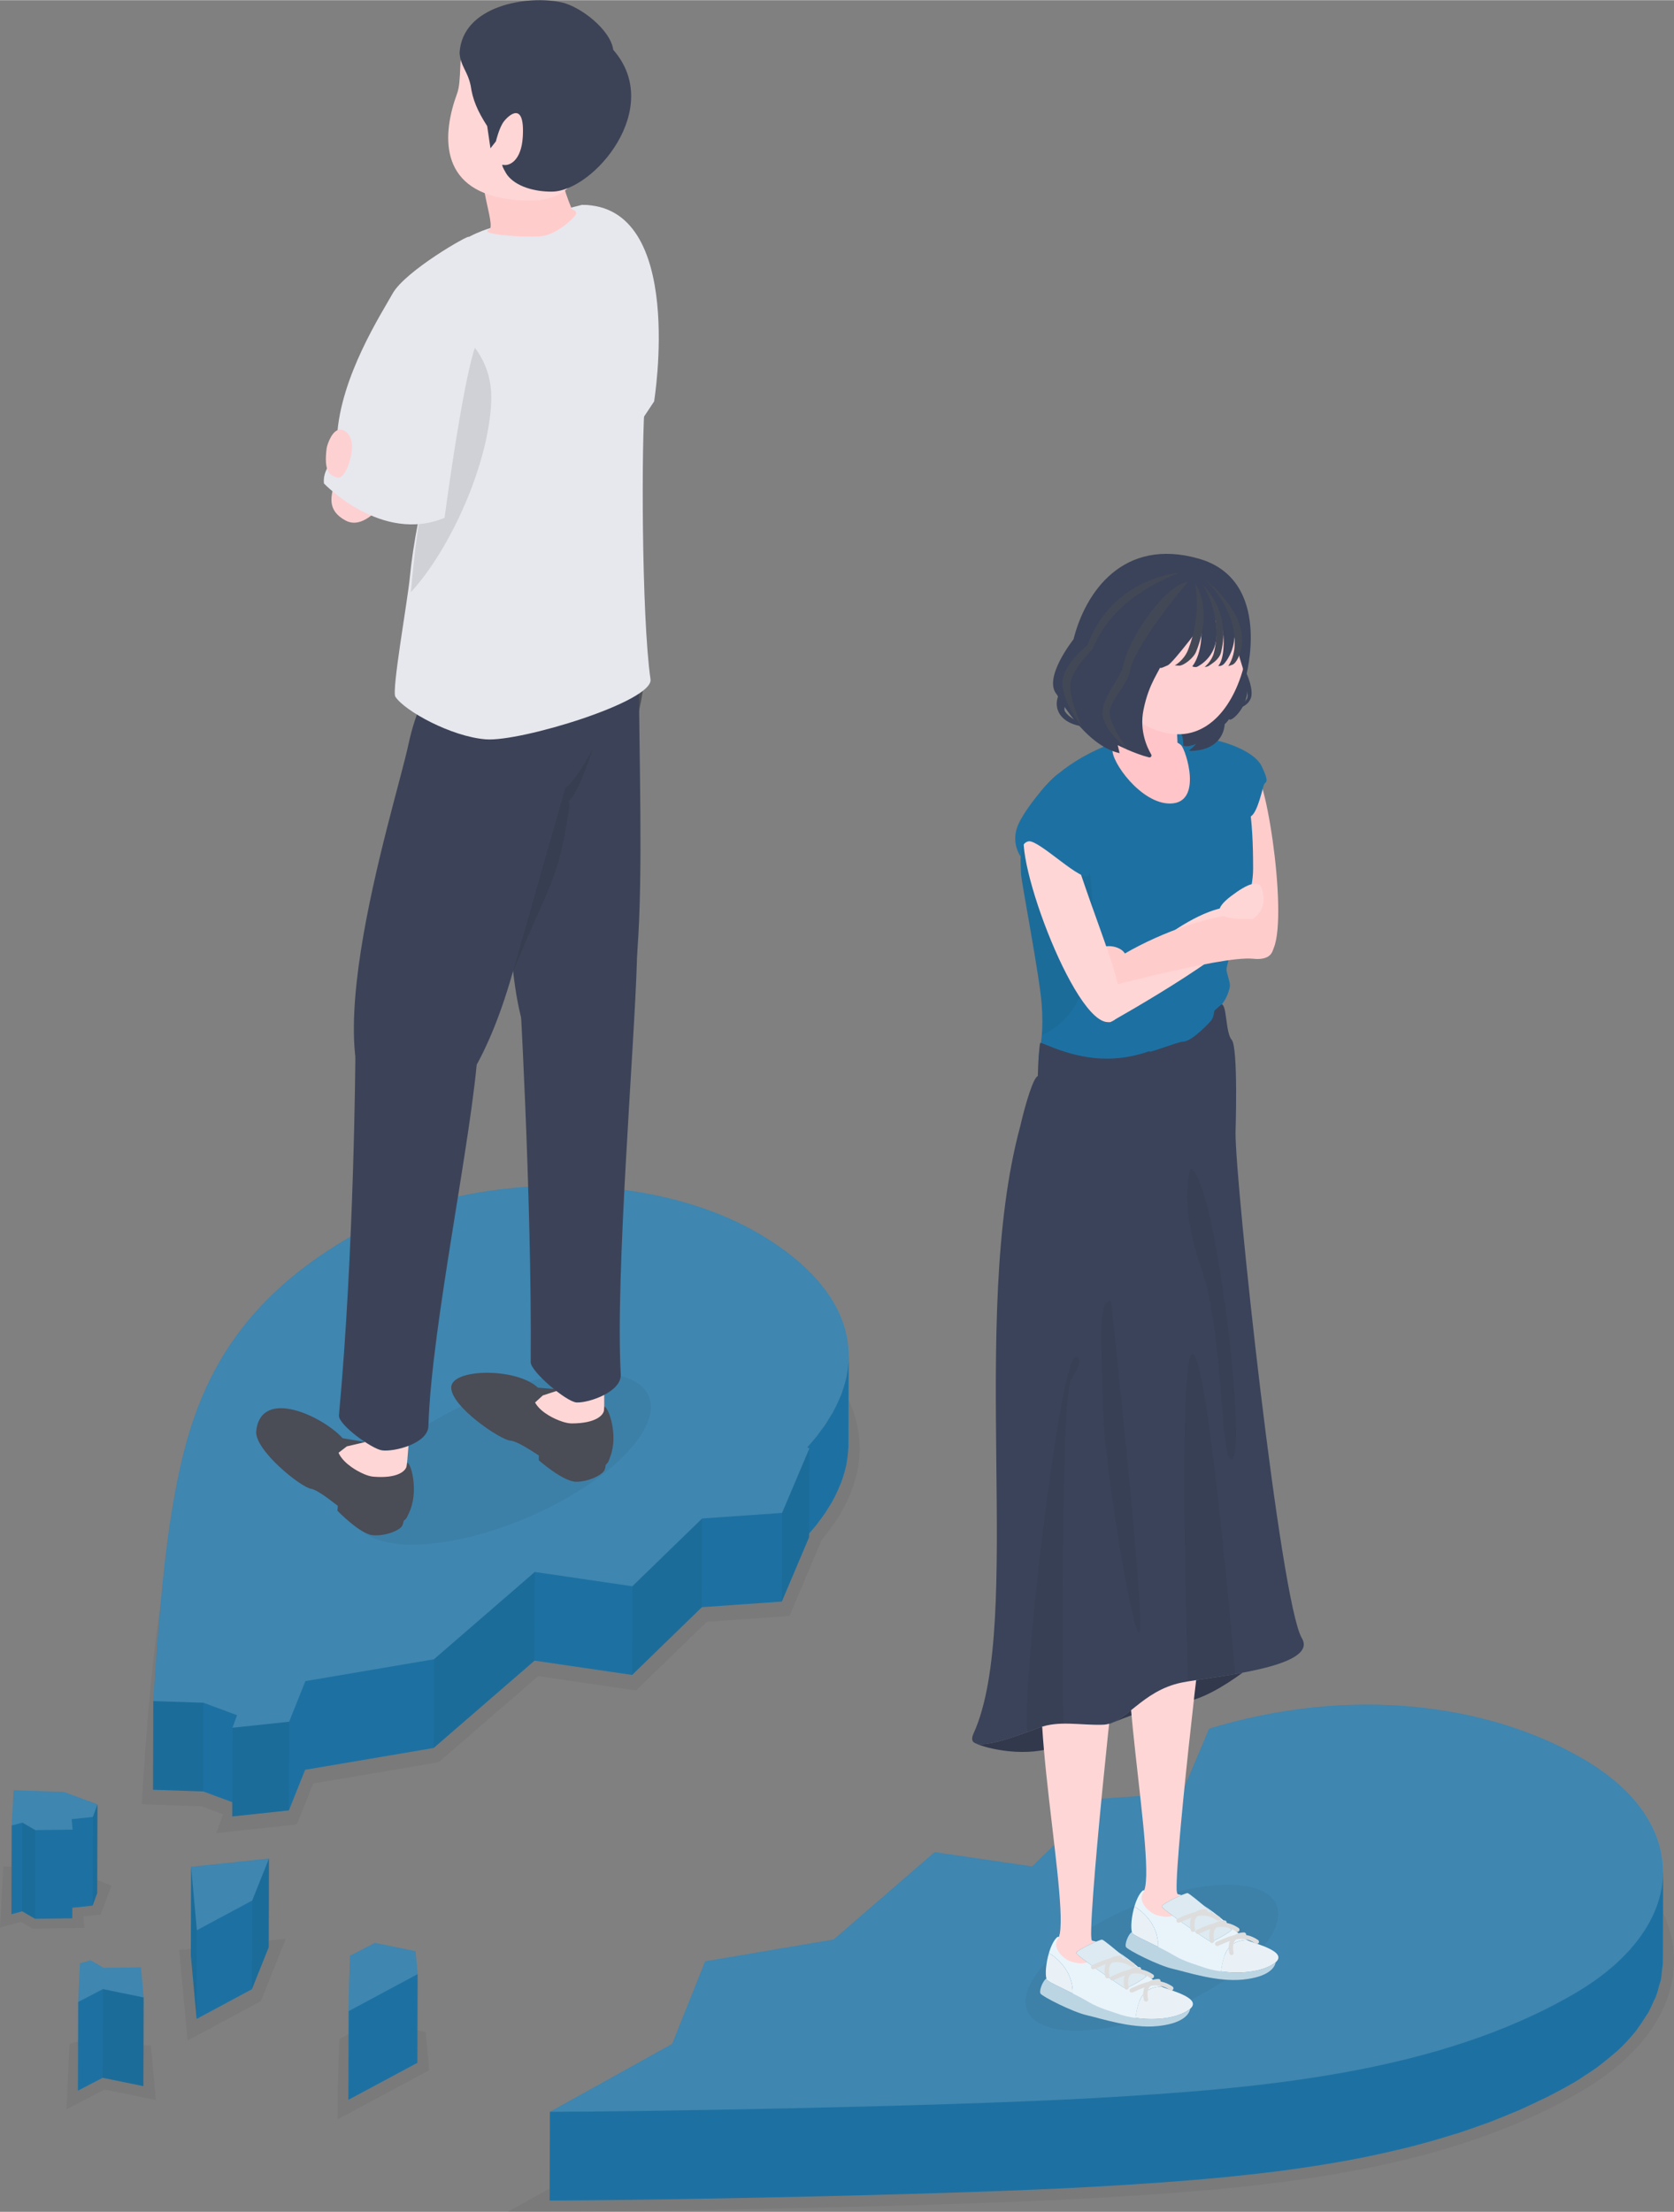 <svg xmlns="http://www.w3.org/2000/svg" id="_レイヤー_2" data-name=" レイヤー 2" version="1.1" viewBox="0 0 769.402 1016.356" width="769px" height="1016px" class="lg:!max-h-[405px] isometric rectangleModalImage"><rect x="0" y="0" width="769.402" height="1016.356" fill="#808080" stroke="none"/><title>男女問題</title><g id="_レイヤー_2-2" data-name=" レイヤー 2-2"><g><g><g opacity=".05"><path d="M233.436,1016.356l71.504-39.717,15.566-38.916,60.459-10.273,47.041-40.718,44.668,6.548,31.631-30.693,35.498-2.49,12.266-28.94,2.236-.684c24.541-7.471,49.443-11.26,74.033-11.26,37.568,0,72.607,8.77,101.338,25.352,25.586,14.775,39.697,34.751,39.727,56.25.029,22.817-15.371,44.341-43.359,60.605-63.486,36.895-145.518,44.277-224.082,48.672-75.518,4.111-214.756,6.265-249.228,6.265h-19.297l-0.0 0Z" fill="#000" stroke-width="0"/></g><g><path d="M764.315,860.991c.461-19.199-11.598-38.295-37.141-53.043-43.441-25.081-106.084-33.53-171.418-13.638l-12.549,29.615-36.737,2.577-32.084,31.138-44.831-6.572-46.372,40.136-59.076,10.034-15.187,37.961-56.189,31.211h.001-.001l-.116,40.758c1.499,0,3.258-.005,5.131-.013.488-.002.984-.005,1.497-.007,1.873-.01,3.861-.023,6.041-.039.402-.003.841-.007,1.252-.01,2.03-.016,4.187-.036,6.449-.059.636-.006,1.261-.013,1.914-.02,2.517-.026,5.145-.055,7.908-.088.825-.01,1.687-.021,2.534-.032,2.327-.029,4.727-.06,7.2-.093.795-.011,1.558-.021,2.366-.032,3.152-.044,6.418-.092,9.773-.143.85-.013,1.714-.027,2.576-.04,2.871-.045,5.8-.092,8.795-.142.858-.014,1.688-.027,2.555-.042,3.389-.057,6.868-.119,10.391-.182,1.298-.024,2.598-.048,3.911-.071,7.66-.142,15.576-.298,23.663-.469,1.052-.022,2.101-.045,3.158-.067,4.033-.087,8.093-.176,12.19-.269.763-.018,1.53-.036,2.295-.054,3.518-.081,7.05-.165,10.593-.252,1.173-.029,2.341-.057,3.516-.086,3.955-.098,7.913-.2,11.873-.305,1.106-.029,2.208-.059,3.314-.088,3.81-.102,7.61-.208,11.399-.316.502-.015,1.006-.027,1.508-.042,4.102-.118,8.177-.24,12.229-.366,1.289-.04,2.566-.081,3.848-.121,3.407-.107,6.79-.217,10.139-.33.581-.02,1.18-.038,1.76-.057.14-.005.273-.01.413-.015,4.6-.156,9.111-.319,13.564-.484.785-.029,1.575-.058,2.356-.088,4.333-.164,8.572-.332,12.722-.505.779-.032,1.553-.065,2.324-.098,4.169-.176,8.24-.356,12.173-.542.586-.027,1.151-.056,1.731-.084,4.099-.197,8.096-.397,11.887-.603,10.173-.57,20.397-1.192,30.623-1.914.604-.043,1.207-.092,1.811-.136,9.702-.696,19.397-1.495,29.058-2.438.42-.041.842-.065,1.262-.106.637-.063,1.265-.156,1.899-.22,8.106-.82,16.183-1.729,24.202-2.795.588-.078,1.169-.172,1.758-.251,8.097-1.099,16.137-2.339,24.094-3.756.319-.057.647-.093.966-.151.096-.017.188-.043.284-.06,8.442-1.525,16.771-3.282,24.998-5.242.724-.173,1.459-.325,2.183-.502,7.964-1.943,15.787-4.15,23.489-6.578.609-.192,1.25-.325,1.858-.521.496-.159.974-.349,1.467-.51,2.622-.857,5.204-1.784,7.791-2.704,1.914-.681,3.843-1.334,5.736-2.051,2.667-1.01,5.284-2.106,7.909-3.19,1.764-.727,3.55-1.417,5.293-2.18,2.876-1.258,5.691-2.622,8.508-3.977,1.421-.684,2.874-1.315,4.28-2.025,4.199-2.119,8.333-4.342,12.388-6.698.598-.347,1.189-.697,1.775-1.049,1.168-.704,2.158-1.467,3.276-2.188,1.859-1.199,3.733-2.392,5.449-3.638,1.317-.956,2.507-1.946,3.74-2.927,1.57-1.249,3.14-2.495,4.57-3.781.352-.315.779-.609,1.121-.927,1.674-1.549,3.242-3.123,4.717-4.718.122-.132.222-.268.343-.4,1.271-1.393,2.494-2.796,3.615-4.219.295-.374.486-.765.769-1.141,1.26-1.667,2.356-3.356,3.408-5.057.432-.699,1.003-1.378,1.401-2.082.137-.24.21-.487.342-.727.778-1.423,1.384-2.862,2.019-4.302.398-.904.927-1.796,1.268-2.706.072-.194.099-.391.169-.585.46-1.272.753-2.553,1.102-3.833.283-1.042.688-2.078.898-3.124.037-.189.029-.379.065-.568.236-1.252.304-2.505.431-3.76.11-1.071.338-2.14.369-3.212.012-.383.017-.767.02-1.15l.115-40.758c-.001.31-.063.62-.083.93l-0.0.001ZM257.843,970.395c.073-.001.151-.001.227-.001-.07.001-.142.001-.21.001h-.017ZM273.007,970.281c.229-.002.46-.004.691-.007-.198.002-.399.004-.598.006-.032.001-.06.001-.093.001ZM282.909,970.172c.109-.001.225-.003.333-.004-.107.001-.22.003-.326.004h-.007ZM306.095,969.852c.596-.009,1.194-.018,1.797-.027-.166.002-.342.005-.508.008-.43.007-.858.013-1.289.02ZM316.161,969.692c-.261.004-.508.008-.768.012,1.32-.022,2.626-.042,3.969-.065-.21.004-.432.007-.642.011-.867.015-1.699.028-2.559.042ZM329.059,969.468c.171-.003.344-.006.513-.009-.153.003-.308.006-.461.008-.017.001-.034.001-.051.001v0ZM356.615,968.928c.832-.018,1.665-.035,2.5-.053-.813.017-1.623.035-2.432.052-.023.001-.045.001-.068.001ZM401.9,967.852c.693-.019,1.387-.037,2.081-.055-.12.003-.238.007-.358.01-.575.015-1.15.031-1.724.046v-0ZM415.775,967.469c.304-.008.61-.017.913-.026-.054.002-.105.004-.159.005-.252.007-.503.014-.754.021v-0ZM473.553,965.483l-.048.002c.806-.034,1.604-.067,2.401-.101-.005,0-.011.001-.017.001-.775.033-1.553.066-2.336.098ZM487.983,964.847c.335-.016.657-.032.99-.048-.303.015-.604.03-.913.045-.024.001-.051.002-.077.004v-0ZM532.302,962.242c-.006.001-.011.001-.016.001.609-.043,1.218-.093,1.827-.137-.002,0-.005.001-.007.001-.602.043-1.202.093-1.804.136ZM563.139,959.67c-.004.001-.007,0-.011.001,1.089-.106,2.175-.226,3.264-.336l-.029.004c-1.075.109-2.148.226-3.224.331ZM590.533,956.547c-.002,0-.004.001-.005.001.594-.079,1.182-.174,1.777-.255l-.022.004c-.586.079-1.165.172-1.75.25l0.0 0ZM617.239,952.394c.138-.025.277-.045.414-.07,0,0-.001.001-.002.001-.137.024-.273.046-.411.069ZM643.816,946.813c.331-.081.668-.148 1-.229l-.002.001c-.33.081-.664.154-.997.229h-0ZM668.302,940.007c-.002.001-.004.001-.005.001.636-.201,1.279-.389,1.915-.593-.638.195-1.276.392-1.91.592v0ZM679.405,936.277c-.012.004-.024.009-.038.013,1.935-.688,3.887-1.349,5.802-2.075-.004.001-.007.002-.01.004-1.899.719-3.835,1.375-5.754,2.058h-0ZM694.376,930.492c1.326-.555,2.676-1.068,3.989-1.643l-.007.004c-1.311.574-2.649,1.101-3.982,1.639h-0ZM706.866,924.875l-.059.027c1.442-.693,2.914-1.334,4.34-2.053l-.002.001c-1.405.709-2.858,1.34-4.279,2.025h-0ZM733.918,909.355c.621-.449,1.171-.919,1.771-1.374-.548.433-1.074.873-1.656,1.297-.035.026-.078.051-.115.077ZM742.347,902.568c-.063.057-.138.11-.201.167.592-.528,1.121-1.071,1.688-1.605-.514.475-.962.966-1.487,1.439ZM748.184,896.923c-.074.081-.171.157-.247.239.909-.975,1.663-1.981,2.498-2.972-.643.783-1.219,1.579-1.923,2.35-.115.126-.212.258-.328.383h-0ZM761.471,875.807c.205-.566.32-1.138.505-1.706-.151.536-.27,1.074-.463,1.606-.012.034-.031.067-.043.099l-0.0 0ZM763.517,868.425c.159-.825.208-1.652.32-2.479-.07.746-.117,1.492-.256,2.236-.015.081-.046.161-.063.242h-0Z" fill="#1D71A2" stroke-width="0"/><g opacity=".15"><path d="M727.174,807.948c51.939,29.987,48.416,77.952-3.642,108.205-62.867,36.534-143.782,43.631-221.856,48.003-74.836,4.074-214.11,6.253-248.946,6.253l56.189-31.211,15.187-37.961,59.077-10.034,46.371-40.136,44.833,6.572,32.083-31.138,36.737-2.577,12.549-29.615c65.334-19.892,127.977-11.443,171.418,13.638h0Z" fill="#fff" stroke-width="0"/></g></g></g><g><g opacity=".05"><polygon points="82.394 896.069 131.359 890.854 119.874 919.56 86.203 937.636 82.394 896.069" fill="#000" stroke-width="0"/></g><g><polygon points="87.823 857.811 87.707 898.569 90.373 927.709 115.796 914.066 123.515 894.758 123.631 853.999 87.823 857.811" fill="#1D71A2" stroke-width="0"/><g opacity=".05"><polygon points="123.63 853.999 123.515 894.758 115.796 914.066 115.912 873.308 123.63 853.999" fill="#000" stroke-width="0"/></g><g opacity=".15"><polygon points="123.63 853.999 115.912 873.308 90.488 886.951 87.823 857.811 123.63 853.999" fill="#fff" stroke-width="0"/></g><g opacity=".05"><polygon points="90.488 886.951 90.373 927.709 87.707 898.569 87.823 857.811 90.488 886.951" fill="#000" stroke-width="0"/></g></g></g><g><g opacity=".05"><path d="M155.235,965.491c-.019-5.171.205-14.287.664-25.688l.117-2.891,15.518-8.081,24.102,4.941,1.602,17.52-41.973,22.52-.029-8.32-0.0 0Z" fill="#000" stroke-width="0"/></g><g><path d="M190.993,896.597l-18.724-3.837-11.372,5.92c-.458,11.302-.681,20.337-.659,25.464l-.115,40.758,31.719-17.019.115-40.758-.963-10.528Z" fill="#1D71A2" stroke-width="0"/><g opacity=".15"><path d="M190.993,896.597l.963,10.528-31.718,17.019c-.023-5.127.2-14.162.659-25.464l11.371-5.92,18.725,3.837-0.0 0Z" fill="#fff" stroke-width="0"/></g></g></g><g><g opacity=".05"><path d="M30.934,960.606c.234-5.459.508-11.484.84-17.827l.185-3.599,10.42-2.871,6.582,3.804,20.361-.259,2.305,25.127-23.594-4.834-17.451,9.087.352-8.628 0-0Z" fill="#000" stroke-width="0"/></g><g><path d="M64.761,904.029l-17.106.221-5.969-3.447-4.918,1.357c-.333,6.326-.612,12.33-.835,17.771l-.116,40.759,11.371-5.92,18.726,3.837.116-40.758-1.268-13.82v0Z" fill="#1D71A2" stroke-width="0"/><g opacity=".05"><polygon points="66.029 917.849 65.913 958.607 47.188 954.769 47.303 914.011 66.029 917.849" fill="#000" stroke-width="0"/></g><g opacity=".15"><path d="M64.761,904.029l1.268,13.819-18.725-3.837-11.371,5.92c.224-5.441.502-11.446.835-17.771l4.918-1.357,5.97,3.447,17.105-.221h0Z" fill="#fff" stroke-width="0"/></g></g></g><g><g opacity=".05"><path d="M102.557,833.68l-10.01-3.706-27.402-.913.312-5.132c1.25-20.376,3.965-58.506,8.125-84.941,7.451-46.382,20.107-94.785,84.541-132.227,27.041-15.713,62.353-24.37,99.424-24.37,35.117,0,68.106,7.881,92.891,22.188,25.654,14.814,40.889,33.184,44.033,53.12,2.627,16.597-3.027,33.359-16.797,49.888l-14.805,34.946-37.988,2.656-32.539,31.582-45-6.597-45.693,39.556-57.685,9.79-7.549,18.852-37.012,3.94,3.154-8.633 0.0 0Z" fill="#000" stroke-width="0"/></g><g><path d="M390.065,623.403c.237-21.865-15.386-41.636-42.131-57.078-50.988-29.438-134.293-28.63-187.297,2.172-62.866,36.534-74.846,83.43-82.114,128.682-3.577,22.685-6.293,55.441-8.071,84.47l-.115,40.758,23.074.77.115-40.758-.115,40.758,13.345,4.943.098-34.214-.116,40.759,26.039-2.772,7.468-18.66,59.076-10.027,46.365-40.139,44.839,6.576,32.076-31.141,36.743-2.574,12.549-29.615.023-8.188-.018,6.506c1.238-1.412,2.463-2.824,3.568-4.23.005-.007.009-.013.013-.02.214-.271.386-.541.593-.812,1.15-1.496,2.257-2.99,3.258-4.477.428-.638.78-1.27,1.182-1.907.668-1.057,1.368-2.115,1.962-3.167.024-.043.037-.084.061-.127,1.504-2.676,2.709-5.33,3.748-7.97.11-.279.292-.565.397-.844.084-.224.111-.443.192-.666.868-2.401,1.567-4.784,2.061-7.148.027-.129.088-.263.113-.392.059-.294.048-.579.1-.872.375-2.064.609-4.11.707-6.14.015-.292.093-.591.102-.882.011-.394.017-.788.018-1.182l.116-40.758c0,.121-.017.243-.022.364l0-0ZM375.594,659.621c-1.406,1.79-2.918,3.585-4.539,5.384v.001-.001c1.924-2.135,3.645-4.261,5.266-6.382-.064.082-.115.164-.178.245-.193.251-.352.501-.549.753v-0ZM379.445,654.334c-.525.781-1.135,1.566-1.709,2.348l-.004.005c1.115-1.542,2.152-3.079,3.109-4.612-.073.118-.142.234-.215.352-.403.637-.753,1.268-1.182,1.907v0ZM382.053,650.103c-.001.001-.002.003-.004.005.485-.831.867-1.654,1.306-2.481-.261.504-.425,1.002-.708,1.507-.181.322-.399.646-.594.969ZM386.985,639.654c-.182.502-.392,1.006-.59,1.51-.068.173-.176.349-.245.522h0c.367-.91.721-1.818,1.034-2.723v.001c-.081.231-.115.458-.199.69h0ZM389.044,632.511c-.095.457-.288.923-.398,1.381v.001c.198-.836.435-1.674.588-2.505-.061.374-.11.747-.19,1.123l-0.0 0ZM389.966,625.104c-.009.186-.054.377-.065.563v.003c.019-.341.078-.686.092-1.026v.002c-.011.153-.019.305-.027.458Z" fill="#1D71A2" stroke-width="0"/><g opacity=".05"><polygon points="322.715 697.743 322.599 738.501 290.522 769.643 290.638 728.884 322.715 697.743" fill="#000" stroke-width="0"/></g><g opacity=".05"><polygon points="245.799 722.309 245.683 763.067 199.319 803.206 199.434 762.448 245.799 722.309" fill="#000" stroke-width="0"/></g><g opacity=".05"><polygon points="93.524 782.42 93.409 823.178 70.335 822.408 70.451 781.65 93.524 782.42" fill="#000" stroke-width="0"/></g><g opacity=".05"><polygon points="132.89 791.134 132.774 831.893 106.736 834.665 106.852 793.907 132.89 791.134" fill="#000" stroke-width="0"/></g><g opacity=".15"><path d="M347.933,566.326c42.969,24.808,57.28,60.789,23.122,98.68l.951.549-12.548,29.615-36.743,2.573-32.077,31.141-44.839-6.576-46.364,40.139-59.076,10.027-7.468,18.66-26.038,2.772,2.112-5.769-15.439-5.717-23.073-.77c1.778-29.029,4.495-61.785,8.071-84.47,7.268-45.252,19.248-92.148,82.115-128.682,53.004-30.802,136.309-31.61,187.297-2.172l0.0 0Z" fill="#fff" stroke-width="0"/></g><g opacity=".05"><polygon points="372.006 665.555 371.891 706.313 359.342 735.928 359.458 695.17 372.006 665.555" fill="#000" stroke-width="0"/></g></g></g><g><g opacity=".05"><polygon points="9.59 883.094 0 885.741 1.602 857.694 30.342 858.656 51.221 866.38 46.309 879.754 38.34 880.604 38.809 885.868 14.941 886.185 9.59 883.094" fill="#000" stroke-width="0"/></g><g><path d="M44.8,829.125l-15.44-5.717-23.074-.77c-.337,5.559-.657,11.033-.925,16.219l-.117,40.758,4.919-1.356,5.969,3.447,17.105-.222.116-40.758-.101,35.918,9.321-.992v-.002l2.112-5.767.115-40.758 0.0 0Z" fill="#1D71A2" stroke-width="0"/><g opacity=".05"><polygon points="44.8 829.125 44.684 869.883 42.573 875.652 42.688 834.894 44.8 829.125" fill="#000" stroke-width="0"/></g><g opacity=".05"><polygon points="16.248 840.947 16.133 881.705 10.163 878.258 10.279 837.5 16.248 840.947" fill="#000" stroke-width="0"/></g><g opacity=".15"><path d="M44.8,829.125l-2.112,5.769-9.77,1.039.435,4.792-17.105.221-5.97-3.447-4.918,1.357c.27-5.187.589-10.66.927-16.219l23.073.77,15.439,5.717v-0Z" fill="#fff" stroke-width="0"/></g></g></g><g><g><path d="M581.376,869.616c-14.341-8.28-49.22-1.567-77.903,14.993s-40.31,36.697-25.969,44.977c14.341,8.28,49.22,1.567,77.903-14.993s40.31-36.697,25.969-44.977Z" fill="#1a1a1a" opacity=".05" stroke-width="0"/><path d="M577.527,355.112c6.739,10.992,16.002,83.024,4.608,83.674s-24.449-29.367-29.778-63.998c-5.466-35.517,18.431-30.668,25.17-19.676v-0Z" fill="#fcc" stroke-width="0"/><path d="M553.122,339.304c5.417-.031,22.943,4.715,26.794,12.78,3.491,7.311,2.016,7.039,1.222,8.015-.702.862-2.979,13.646-6.493,15.114s-21.523-35.91-21.523-35.91Z" fill="#1D71A2" stroke-width="0"/><path d="M469.29,401.591c-.471-8.829-.198-16.002,1.669-22.885,1.485-5.471,4.098-11.226,8.636-16.556,9.919-11.651,29.523-22.846,53.549-26.193,4.071-.567,21.669.785,30.066,8.645,11.319,10.596,12.747,33.292,12.747,54.483s-18.245,41.16-13.295,74.66c5.151,34.869-37.222,46.552-55.232,47.094-18.009.542-11.197-11.311-20.752-11.106-9.555.204-10.62-19.157-8.684-28.293.354-1.672.645-3.579.838-5.778.331-3.777.373-8.424-.053-14.268-.92-12.61-9.279-55.873-9.488-59.803l-0-0Z" fill="#1D71A2" stroke-width="0"/><path d="M500.505,396.804c4.618,35.553,2.323,68.089-21.673,78.857.331-3.777.373-8.424-.053-14.268-.92-12.61-9.279-55.873-9.488-59.803-.471-8.829-.198-16.002,1.669-22.885,10.493,2.859,28.347,8.872,29.545,18.099v0Z" fill="#000" opacity=".05" stroke-width="0"/><path d="M563.684,445.175c-.044,1.544,1.577,5.631,1.615,7.485s-1.679,6.352-3.285,8.183c-.341.388-8.727,9.617-12.894,9.534-1.911-.038-15.402,5.274-15.376,4.539.144-3.963,28.765-27.554,28.963-28.522.299-1.457.976-1.219.976-1.219v0Z" fill="#1D71A2" stroke-width="0"/><path d="M570.013,298.742s3.449,6.636,3.318,18.044c-.102,8.846-8.025,15.512-8.481,13.506-.227,1.803-14.492,14.005-20.67,12.411-.361-.093-.518-.537-.325-.857,0,0-.106-2.633-.563-3.886s-4.952-3.103-4.952-3.103l31.672-36.117 0.0 0Z" fill="#3b435a" stroke-width="0"/><g><g><path d="M477.373,793.958c9.252-3.519,18.923-1.132,29.488-1.436,10.565-.303,17.628-15.541,36.296-19.384,5.375-1.106,16.793-2.431,27.932-4.521-8.507,6.27-19.93,13.031-27.174,13.239-12.751.366-41.326,13.412-57.559,20.258-13.934,5.877-32.929,1.433-37.974-1.053,5.166,2.028,21.887-4.402,28.991-7.104v-0Z" fill="#3b435a" stroke-width="0"/><path d="M447.536,800.575c-.285-.205-.447-.387-.439-.53.001-.008.003-.017.003-.025.114.208.254.396.436.555Z" fill="#3b435a" stroke-width="0"/></g><g opacity=".15"><path d="M477.373,793.958c9.252-3.519,18.923-1.132,29.488-1.436,10.565-.303,17.628-15.541,36.296-19.384,5.375-1.106,16.793-2.431,27.932-4.521-8.507,6.27-19.93,13.031-27.174,13.239-12.751.366-41.326,13.412-57.559,20.258-13.934,5.877-32.929,1.433-37.974-1.053,5.166,2.028,21.887-4.402,28.991-7.104v-0Z" fill="#000" stroke-width="0"/><path d="M447.536,800.575c-.285-.205-.447-.387-.439-.53.001-.008.003-.017.003-.025.114.208.254.396.436.555Z" fill="#000" stroke-width="0"/></g><path d="M521.927,737.389c-12.101,14.686,10.704,122.517,3.452,132.346-2.403,3.258,20.186,4.626,15.757.776-2.83-2.459,12.184-132.746,13.477-135.885s-29.087-1.604-32.686,2.763h-0Z" fill="#ffd6d6" stroke-width="0"/><g><path d="M482.67,759.059c-13.34,12.943,10.704,122.517,3.452,132.346-2.403,3.258,20.186,4.626,15.757.776-2.83-2.459,11.368-136.753,12.661-139.891s-27.809,2.83-31.87,6.769v0Z" fill="#ffd6d6" stroke-width="0"/><g><path d="M482.47,908.984c-2.337-1.393-5.165,5.718-4.226,7.116s14.726,8.431,21.353,9.943,20.393,6.187,32.355,4.988,15.071-5.647,15.144-8.616-42.066.015-64.626-13.431v0Z" fill="#1D71A2" stroke-width="0"/><path d="M482.47,908.984c-2.337-1.393-5.165,5.718-4.226,7.116s14.726,8.431,21.353,9.943,20.393,6.187,32.355,4.988,15.071-5.647,15.144-8.616-42.066.015-64.626-13.431v0Z" fill="#fff" opacity=".7" stroke-width="0"/><path d="M533.82,912.786c.154.089.3.168.436.231,3.374,1.558,19.984,5.455,11.799,10.774-6.265,4.071-16.172,4.58-24.167,3.465,1.244-9.558,3.942-14.006,11.932-14.47Z" fill="#1D71A2" stroke-width="0"/><path d="M493.075,916.007c-6.364-3.202-11.772-5.516-12.072-6.545-.737-2.517-.213-7.606,1.105-12.047,3.096,1.891,11.048,7.812,10.967,18.592v0Z" fill="#1D71A2" stroke-width="0"/><path d="M533.82,912.786c.154.089.3.168.436.231,3.374,1.558,19.984,5.455,11.799,10.774-6.265,4.071-16.172,4.58-24.167,3.465,1.244-9.558,3.942-14.006,11.932-14.47Z" fill="#fff" opacity=".9" stroke-width="0"/><path d="M493.075,916.007c-6.364-3.202-11.772-5.516-12.072-6.545-.737-2.517-.213-7.606,1.105-12.047,3.096,1.891,11.048,7.812,10.967,18.592v0Z" fill="#fff" opacity=".9" stroke-width="0"/><path d="M482.108,897.415c.953-3.209,2.319-6.083,3.937-7.393,0,0,.183-.271,14.564,1.557,13.952,1.774,28.198,18.295,33.211,21.207-7.99.464-10.688,4.912-11.932,14.47-3.018-.421-5.773-1.066-7.944-1.849-2.698-.973-8.778-2.63-13.16-5.229-2.552-1.514-5.203-2.909-7.709-4.169.081-10.78-7.871-16.701-10.967-18.592l-0-0Z" fill="#e9f4fa" stroke-width="0"/><path d="M487.375,887.694c4.604-.298,11.173,1.208,14.044,2.099.015.857.356,1.8.524,1.935,2.413,1.948,6.364,3.601,1.956,7.177-4.146,3.364-5.898,4.057-11.538,2.493-3.183-.883-9.108-6.179-6.175-10.446.567-.825.942-1.93,1.189-3.258l0.0 0Z" fill="#ffd6d6" stroke-width="0"/><path d="M526.83,908.036s-19.06-16.735-20.309-16.766-11.813,4.895-11.844,6.144,21.418,15.812,22.331,16.177,9.757-4.742,9.823-5.555v-0Z" fill="#1D71A2" stroke-width="0"/><path d="M526.83,908.036s-19.06-16.735-20.309-16.766-11.813,4.895-11.844,6.144,21.418,15.812,22.331,16.177,9.757-4.742,9.823-5.555v-0Z" fill="#fff" opacity=".85" stroke-width="0"/><g><path d="M526.729,919.803c.089,0,.18-.012.27-.037.531-.149.842-.7.694-1.231-.021-.079-.889-3.372.627-5.433.808-1.098,2.21-1.689,4.168-1.755.552-.019.984-.481.966-1.033-.019-.552-.477-.977-1.033-.966-2.606.088-4.53.956-5.719,2.578-2.099,2.867-.984,6.973-.935,7.146.124.442.525.731.962.731v-0Z" fill="#ddd" stroke-width="0"/><path d="M520.16,915.617c.135,0,.271-.027.403-.085l.84-.372c5.374-2.384,10.45-4.637,16.393-.676.46.307,1.08.182,1.387-.277.306-.46.182-1.081-.278-1.387-6.858-4.572-12.682-1.987-18.314.511l-.835.369c-.505.223-.735.813-.512,1.318.165.374.531.597.916.597l0-0Z" fill="#ddd" stroke-width="0"/><path d="M517.781,914.264c.089,0,.18-.012.27-.037.531-.149.842-.7.694-1.231-.021-.079-.889-3.372.627-5.433.808-1.098,2.21-1.689,4.168-1.755.552-.019.984-.481.966-1.033-.019-.552-.48-.978-1.033-.966-2.606.088-4.53.956-5.719,2.578-2.099,2.867-.984,6.973-.935,7.146.124.442.525.731.962.731v-0Z" fill="#ddd" stroke-width="0"/><path d="M511.212,910.078c.135,0,.271-.027.403-.085l.84-.372c5.374-2.384,10.45-4.637,16.393-.676.46.307,1.08.182,1.387-.277.306-.46.182-1.081-.278-1.387-6.858-4.571-12.682-1.987-18.314.511l-.835.369c-.505.223-.735.813-.512,1.318.165.374.531.597.916.597l0-0Z" fill="#ddd" stroke-width="0"/><path d="M508.988,909.098c.089,0,.18-.012.27-.037.531-.149.842-.7.694-1.231-.021-.079-.889-3.372.627-5.433.808-1.098,2.21-1.689,4.168-1.755.552-.019.984-.481.966-1.033-.019-.552-.48-.978-1.033-.966-2.606.088-4.53.956-5.719,2.578-2.099,2.867-.984,6.973-.935,7.146.124.442.525.731.962.731v-0Z" fill="#ddd" stroke-width="0"/><path d="M502.42,904.912c.135,0,.271-.027.403-.085l.839-.371c5.374-2.384,10.45-4.637,16.394-.676.46.307,1.08.182,1.387-.277.306-.46.182-1.081-.278-1.387-6.859-4.571-12.683-1.987-18.315.512l-.834.369c-.505.222-.735.813-.512,1.318.165.374.531.597.916.597h0Z" fill="#ddd" stroke-width="0"/></g></g></g><path d="M447.442,796.569c23.336-51.144-2.53-190.209,21.445-278.959h0c2.491-10.791,6.1-22.577,8.109-23.175,0,0,.517-14.557,1.146-15.223.629-.666,13.977,7.332,30.998,7.207,29.87-.22,51.085-24.828,52.352-24.867,2.408-.074,1.769,13.025,4.606,16.185,3.068,3.418,1.775,42.6,1.775,42.6-.206,22.459,20.514,215.611,30.487,232.406,8.084,13.612-41.944,17.665-55.203,20.395-18.669,3.843-25.731,19.081-36.296,19.384-10.565.304-20.236-2.083-29.488,1.436s-34.844,13.38-29.93,2.611l-0.0 0Z" fill="#3b435a" stroke-width="0"/><path d="M556.54,455.173c-.044,1.544,1.645,4.721,1.684,6.575s-.097,5.507-1.703,7.338c-.341.388-8.727,9.617-12.894,9.534-1.911-.038-15.402,5.274-15.376,4.539.144-3.963,25.662-24.127,25.861-25.096.299-1.457,2.428-2.89,2.428-2.89l0.0 0Z" fill="#1D71A2" stroke-width="0"/><path d="M567.704,769.229s-12.238-145.015-19.456-147.076-2.265,150.467-2.265,150.467l21.721-3.391Z" fill="#000" opacity=".05" stroke-width="0"/><path d="M510.626,597.524s16.002,148.65,13.158,152.678-16.6-77.461-16.999-106.06c-.399-28.599-2.515-45.871,3.841-46.618v0Z" fill="#000" opacity=".05" stroke-width="0"/><path d="M488.66,791.979s-1.592-150.835,3.78-158.375,3.639-10.522,1.711-9.928c-7.306,2.251-25.007,153.727-21.881,172.201,3.66-1.551,10.28-4.336,16.39-3.897h-0Z" fill="#000" opacity=".05" stroke-width="0"/><path d="M547.195,536.78c11.232,4.368,25.473,125.168,19.511,133.19s-3.89-57.145-14.579-87.206c-10.689-30.061-4.933-45.984-4.933-45.984Z" fill="#000" opacity=".05" stroke-width="0"/><g><path d="M521.766,887.603c-2.337-1.393-5.165,5.718-4.226,7.116s14.726,8.431,21.353,9.943,20.393,6.187,32.355,4.988,15.071-5.647,15.144-8.616-42.066.015-64.626-13.431v0Z" fill="#1D71A2" stroke-width="0"/><path d="M521.766,887.603c-2.337-1.393-5.165,5.718-4.226,7.116s14.726,8.431,21.353,9.943,20.393,6.187,32.355,4.988,15.071-5.647,15.144-8.616-42.066.015-64.626-13.431v0Z" fill="#fff" opacity=".7" stroke-width="0"/><path d="M573.116,891.404c.154.089.3.168.436.231,3.374,1.558,19.984,5.455,11.799,10.774-6.265,4.071-16.172,4.58-24.167,3.465,1.244-9.558,3.942-14.006,11.932-14.47Z" fill="#1D71A2" stroke-width="0"/><path d="M532.371,894.625c-6.364-3.202-11.772-5.516-12.072-6.545-.737-2.517-.213-7.606,1.105-12.047,3.096,1.891,11.048,7.812,10.967,18.592v0Z" fill="#1D71A2" stroke-width="0"/><path d="M573.116,891.404c.154.089.3.168.436.231,3.374,1.558,19.984,5.455,11.799,10.774-6.265,4.071-16.172,4.58-24.167,3.465,1.244-9.558,3.942-14.006,11.932-14.47Z" fill="#fff" opacity=".9" stroke-width="0"/><path d="M532.371,894.625c-6.364-3.202-11.772-5.516-12.072-6.545-.737-2.517-.213-7.606,1.105-12.047,3.096,1.891,11.048,7.812,10.967,18.592v0Z" fill="#fff" opacity=".9" stroke-width="0"/><path d="M521.404,876.033c.953-3.209,2.319-6.083,3.937-7.393,0,0,.183-.271,14.564,1.557,13.952,1.774,28.198,18.295,33.211,21.207-7.99.464-10.688,4.912-11.932,14.47-3.018-.421-5.773-1.066-7.944-1.849-2.698-.973-8.778-2.63-13.16-5.229-2.552-1.514-5.203-2.909-7.709-4.169.081-10.78-7.871-16.701-10.967-18.592l-0-0Z" fill="#e9f4fa" stroke-width="0"/><path d="M526.671,866.312c4.604-.298,11.173,1.208,14.044,2.099.015.857.356,1.8.524,1.935,2.413,1.948,6.364,3.601,1.956,7.177-4.146,3.364-5.898,4.057-11.538,2.493-3.183-.883-9.108-6.179-6.175-10.446.567-.825.942-1.93,1.189-3.258l0.0 0Z" fill="#ffd6d6" stroke-width="0"/><path d="M566.126,886.654s-19.06-16.735-20.309-16.766-11.813,4.895-11.844,6.144,21.418,15.812,22.331,16.177,9.757-4.742,9.823-5.555v-0Z" fill="#1D71A2" stroke-width="0"/><path d="M566.126,886.654s-19.06-16.735-20.309-16.766-11.813,4.895-11.844,6.144,21.418,15.812,22.331,16.177,9.757-4.742,9.823-5.555v-0Z" fill="#fff" opacity=".85" stroke-width="0"/><g><path d="M566.025,898.421c.089,0,.18-.012.27-.037.531-.149.842-.7.694-1.231-.021-.079-.889-3.372.627-5.433.808-1.098,2.21-1.689,4.168-1.755.552-.019.984-.481.966-1.033-.019-.552-.477-.977-1.033-.966-2.606.088-4.53.956-5.719,2.578-2.099,2.867-.984,6.973-.935,7.146.124.442.525.731.962.731v-0Z" fill="#ddd" stroke-width="0"/><path d="M559.456,894.235c.135,0,.271-.027.403-.085l.84-.372c5.374-2.384,10.45-4.637,16.393-.676.46.307,1.08.182,1.387-.277.306-.46.182-1.081-.278-1.387-6.858-4.572-12.682-1.987-18.314.511l-.835.369c-.505.223-.735.813-.512,1.318.165.374.531.597.916.597l0-0Z" fill="#ddd" stroke-width="0"/><path d="M557.077,892.883c.089,0,.18-.012.27-.037.531-.149.842-.7.694-1.231-.021-.079-.889-3.372.627-5.433.808-1.098,2.21-1.689,4.168-1.755.552-.019.984-.481.966-1.033-.019-.552-.48-.978-1.033-.966-2.606.088-4.53.956-5.719,2.578-2.099,2.867-.984,6.973-.935,7.146.124.442.525.731.962.731v-0Z" fill="#ddd" stroke-width="0"/><path d="M550.509,888.696c.135,0,.271-.027.403-.085l.84-.372c5.374-2.384,10.45-4.637,16.393-.676.46.307,1.08.182,1.387-.277.306-.46.182-1.081-.278-1.387-6.858-4.571-12.682-1.987-18.314.511l-.835.369c-.505.223-.735.813-.512,1.318.165.374.531.597.916.597l0-0Z" fill="#ddd" stroke-width="0"/><path d="M548.284,887.716c.089,0,.18-.012.27-.037.531-.149.842-.7.694-1.231-.021-.079-.889-3.372.627-5.433.808-1.098,2.21-1.689,4.168-1.755.552-.019.984-.481.966-1.033-.019-.552-.48-.978-1.033-.966-2.606.088-4.53.956-5.719,2.578-2.099,2.867-.984,6.973-.935,7.146.124.442.525.731.962.731v-0Z" fill="#ddd" stroke-width="0"/><path d="M541.716,883.53c.135,0,.271-.027.403-.085l.839-.371c5.374-2.384,10.45-4.637,16.394-.676.46.307,1.08.182,1.387-.277.306-.46.182-1.081-.278-1.387-6.859-4.571-12.683-1.987-18.315.512l-.834.369c-.505.222-.735.813-.512,1.318.165.374.531.597.916.597h0Z" fill="#ddd" stroke-width="0"/></g></g></g><g><path d="M527.115,338.199c7.102.595,13.592,2.001,15.767,4.19s10.064,26.475-4.904,26.79c-13.475.284-27.525-19.448-26.634-25.038s4.667-6.872,15.771-5.942h0l0.0 0Z" fill="#ffc5c8" stroke-width="0"/><path d="M540.758,331.815c.042,7.611,2.271,16.66-3.849,18.003s-24.49-3.937-22.464-9.049c1.143-2.884,2.452-16.443,4.429-17.611s21.885,8.657,21.885,8.657h0Z" fill="#ffc5c8" stroke-width="0"/><g><path d="M572.3,303.551c-4.358,19.781-16.921,37.503-36.702,33.145s-34.389-26.724-30.031-46.504,21.916-33.255,41.697-28.898,29.394,22.476,25.036,42.257h0v-0Z" fill="#ffd0d2" stroke-width="0"/><path d="M572.544,311.279s12.857-44.918-21.699-54.677c-34.556-9.759-51.975,15.32-57.444,37.121,0,0-14.248,17.863-7.665,25.342,0,0,12.816,23.522,28.854,26.952l-.861-3.648s7.808,3.954,14.371,5.593c.785.196,1.429-.639,1.019-1.336-1.951-3.312-5.454-10.914-3.564-20.424,2.555-12.855,7.666-17.975,8.462-21.696,14.005-18.791,30.824-31.541,35.643-2.645l2.884,9.418v-0l0-0Z" fill="#3b435a" stroke-width="0"/><path d="M488.728,316.131c-5.358,5.599-4.226,15.45,8.373,17.534s-3.585-.592-7.593-6.792c-1.172-1.813,1.853-7.046,1.853-7.046l-2.634-3.696h0l0-0Z" fill="#3b435a" stroke-width="0"/><path d="M558.394,283.606c3.892,16.403-6.396,21.758-8.082,22.679-.871.476-2.34-.124-2.34-.124,0,0,6.099-6.878,3.655-22.627-.741-4.776,6.767.072,6.767.072h0Z" fill="#3b435a" stroke-width="0"/><path d="M565.474,283.703c5.29,11.385-2.089,20.8-3.322,21.67s-2.249.564-2.249.564c0,0,2.649-2.042,2.514-11.755s-3.952-11.435-3.952-11.435l7.009.957Z" fill="#3b435a" stroke-width="0"/><path d="M545.926,267.342c-9.129.638-26.573,23.763-29.815,38.924-1.169,5.466-8.911,12.947-9.379,20.791-.468,7.844,11.592,17.439,11.592,17.439,0,0-9.352-12.71-8.245-18.183s8.43-12.537,9.239-17.837c1.805-11.829,26.608-41.133,26.608-41.133h0l-0.0 0Z" fill="#434856" stroke-width="0"/><path d="M554.458,284.145s-15.261,20.471-17.76,21.524c-3.773,1.591-4.629,2.606-3.39-3.326s18.595-19.127,21.151-18.198h0v-0Z" fill="#3b435a" stroke-width="0"/><path d="M549.268,268.056s8.593,11.353.481,31.358c-1.272,3.136-5.989,6.547-7.844,6.409l-1.947-.144s4.136-2.109,6.135-7.194c6.401-16.281,3.175-30.429,3.175-30.429h0l0-0Z" fill="#434856" stroke-width="0"/><path d="M562.878,332.647s.073,12.162-15.914,12.373c-.242.003-.372-.308-.179-.453,1.227-.92,3.831-3.14,4.331-5.735.659-3.42,11.761-6.185,11.761-6.185h0l-0-0Z" fill="#3b435a" stroke-width="0"/><path d="M553.98,266.276s19.088,14.548,16.736,30.652c-.56,3.833-2.576,7.906-4.342,8.491l-1.853.614s2.581-3.544,2.904-8.998c1.049-17.71-13.444-30.759-13.444-30.759h0Z" fill="#434856" stroke-width="0"/><path d="M552.95,268.843s13.035,11.741,8.261,30.875c-.859,3.441-4.656,5.431-5.132,5.845-1.048.911-2.387.833-2.387.833,0,0,3.272-2.615,4.236-6.468,4.234-16.934-4.978-31.086-4.978-31.086l0.0 0Z" fill="#434856" stroke-width="0"/><path d="M541.674,263.215s-30.114,1.881-41.897,33.193c0,0-11.954,9.223-11.482,18.06s9.152,19.802,9.152,19.802c0,0-6.986-14.867-5.225-21.517,1.761-6.65,9.79-14.347,9.79-14.347,6.391-15.26,18.401-26.492,39.661-35.191h0l0.0 0Z" fill="#434856" stroke-width="0"/><path d="M572.81,309.142s3.772,7.905,1.961,11.955-6.93,4.651-6.93,4.651c0,0,4.692-2.896,5.444-5.134s-1.922-8.467-1.922-8.467l1.447-3.005h0v-0Z" fill="#3b435a" stroke-width="0"/></g></g></g><path d="M502.869,437.639c-1.885,2.252-3.792,12.587-.9,16.305,3.003,3.861,9.782-.07,10.982-1.212,8.156-7.77,6.106-11.465,3.951-14.825s-10.109-4.955-14.033-.268h-0Z" fill="#fcc" stroke-width="0"/><path d="M510.289,469.642s69.774-38.812,64.711-48.353c-8.06-15.19-47.492,10.115-64.081,33.228-11.254,15.679-.63,15.125-.63,15.125h-0Z" fill="#ffd6d6" stroke-width="0"/><path d="M583.322,426.068c-6.672-19.706-85.614,14.929-83.492,29.105.186,1.242,60.908-16.251,76.127-14.657,15.334,1.606,7.365-14.448,7.365-14.448v-0Z" fill="#fcc" stroke-width="0"/><g><path d="M471.357,381.093c-6.663,11.597,24.647,95.334,39.864,88.108,10.309-4.895-1.856-30.123-14.549-67.874-11.984-35.644-18.653-31.831-25.315-20.235Z" fill="#ffd6d6" stroke-width="0"/><path d="M500.476,401.925c-2.305,4.688-22.864-16.206-27.711-15.379-3.849.657-3.653,6.971-3.653,6.971,0,0-4.571-6.02-1.357-14.111,2.912-7.331,15.153-22.101,19.065-24.122s20.686,32.343,13.655,46.64l0.0 0Z" fill="#1D71A2" stroke-width="0"/></g><path d="M575.726,422.141s7.47-3.651,4.199-13.906c-1.321-4.143-6.423-2.337-14.06,3.45-16.419,12.44,9.861,10.455,9.861,10.455Z" fill="#ffd6d6" stroke-width="0"/></g><g><path d="M281.136,213.815l19.503-29.417s14.778-90.339-33.148-90.338c-4.78,0-.344,109.793,13.644,119.755v-0Z" fill="#e7e7ee" stroke-width="0"/><g><path d="M169.417,705.563c16.912,9.764,58.043,1.848,91.868-17.681s47.536-43.276,30.624-53.04-58.042-1.848-91.868,17.681-47.536,43.276-30.624,53.04Z" fill="#000" opacity=".05" stroke-width="0"/><g><path d="M157.425,660.789c.012.014.015.033.023.049l10.688,1.84-7.739,2.131c11.724,23.657,25.406,6.701,26.978,7.354,1.618.672,5.205,13.307.592,23.039-1,2.11-.925,2.391-2.418,3.617-.137.773-.357,1.592-.719,2.29-1.045,2.014-7.501,4.81-13.444,4.31s-16.303-11.264-16.303-11.264l.187-2.225c-4.978-3.898-9.97-7.52-12.311-7.848-4.602-.644-26.195-17.864-25.186-26.63,2.303-20.002,30.474-6.728,39.652,3.336h-0Z" fill="#4a4c56" stroke-width="0"/><path d="M159.4,664.601l8.257-1.941c.061-1.072.127-2.144.174-3.197.332-7.54-1.857-19.756,5.092-19.336s16.479-3.001,15.191,18.477c0,0-.812,13.397-1.288,15.307s-3.922,5.569-15.293,4.612c-2.717-.229-6.094-2.077-6.094-2.077,0,0-7.507-3.533-9.845-8.911l3.807-2.934v0Z" fill="#ffd6d6" stroke-width="0"/></g><g><path d="M247.184,637.563c.013.013.018.031.027.047l10.805.938-7.533,2.772c13.665,22.591,25.878,4.548,27.5,5.067,1.668.534,6.303,12.824,2.521,22.908-.82,2.187-.722,2.46-2.106,3.807-.071.782-.223,1.616-.525,2.342-.872,2.095-7.071,5.422-13.035,5.422s-17.189-9.858-17.189-9.858v-2.233c-5.287-3.467-10.566-6.658-12.925-6.788-4.64-.256-27.33-15.601-27.33-24.425s29.803-9.259,39.792,0Z" fill="#4a4c56" stroke-width="0"/><path d="M249.472,641.196l8.066-2.627c-.029-1.074-.053-2.147-.095-3.2-.302-7.541-3.507-19.531,3.453-19.694s16.17-4.372,16.686,17.138c0,0,.313,13.418,0,15.361s-3.442,5.878-14.853,5.878c-2.727,0-6.247-1.559-6.247-1.559,0,0-7.777-2.891-10.557-8.055l3.548-3.243v0Z" fill="#ffd6d6" stroke-width="0"/></g><path d="M284.722,273.603c15.378,15.398,13.191,38.989,6.876,61.148s-68.305-37.587-68.305-37.587l61.429-23.562v0Z" fill="#4f5056" stroke-width="0"/><path d="M238.382,446.185s6.171,103.538,5.532,179.707c-.036,4.319,16.456,18.317,21.109,18.527,5.691.257,20.733-4.896,20.29-12.914-2.543-45.996,6.25-150.065,7.423-189.923,2.016-68.537-54.354,4.603-54.354,4.603Z" fill="#3c4358" stroke-width="0"/><path d="M293.505,297.609c.514,106.964,7.37,196.818-27.777,198.898-45.145,2.671-27.869-130.817-32.586-177.512-6.42-63.566,60.224-50.174,60.362-21.386l0.0 0Z" fill="#3c4358" stroke-width="0"/><path d="M235.552,447.115l24.264-85.126c3.843-2.802,8.191-9.855,12.682-18.11,0,0-6.956,21.846-11.161,24.177,0,0,.554,1.457.376,2.646-5.24,34.909-8.853,34.279-26.161,76.412l0.0 0Z" fill="#1a1a1a" opacity=".1" stroke-width="0"/><path d="M163.326,485.648s-.52,88.835-7.543,164.682c-.398,4.3,15.209,15.511,19.828,16.111,5.649.733,21.07-3.14,21.301-11.168,1.321-46.047,20.317-133.775,22.78-173.574,1.917-30.974-56.367,3.949-56.367,3.949l0-0Z" fill="#3c4358" stroke-width="0"/><path d="M250.924,323.409c.514,106.964-31.956,198.91-66.633,192.819-47.554-8.353-2.854-144.71,3.467-174.362,13.32-62.485,63.028-47.245,63.166-18.457h0Z" fill="#3c4358" stroke-width="0"/></g><g><path d="M188.354,265.343c1.418-14.963,5.25-35.245,10.564-53.936,6.658-23.419-5.791-49.062-3.464-74.433.038-.415.069-.83.115-1.246,2.866-25.777,32.935-31.846,32.935-31.846l38.988-9.823s19.849.4,23.762,14.654c3.913,14.253,6.941,57.024,5.225,74.857s-1.676,99.528,2.508,128.521c1.47,10.188-59.819,28.838-75.693,27.589-15.874-1.248-37.273-13.013-41.578-19.584-1.792-2.735,5.628-44.082,6.639-54.754l-0-0Z" fill="#e7e7ee" stroke-width="0"/><path d="M196.74,143.227c14.363,6.755,29.925,19.183,29.039,41.201-1.157,28.735-18.697,67.818-36.937,87.631,1.418-14.963,3.687-39.884,8.805-53.957,7.878-21.665-1.458-49.218-.906-74.875v0Z" fill="#000" opacity=".1" stroke-width="0"/><g><path d="M205.438,151.757c5.15,12.343-25.879,98.734-46.66,87.332-16.711-9.169,3.715-24.775,9.116-62.623,5.312-37.228,32.395-37.052,37.544-24.709Z" fill="#fdd1d2" stroke-width="0"/><path d="M215.457,108.789c.489-1.342-29.204,15.548-35.057,26.102-5.064,9.13-23.808,37.955-25.455,65.303-.774,12.858-6.747,14.289-6.064,21.89,0,0,26.472,27.824,55.432,15.807,0,0,9.982-75.078,15.771-82.061,0,0-5.43-44.836-4.627-47.04l0.0 0Z" fill="#e7e7ee" stroke-width="0"/><path d="M161.801,205.491c.107-2.941-1.163-7.447-4.981-8.108-3.964-.686-6.472,6.882-6.688,8.543-1.468,11.297,1.777,12.53,4.922,13.447s6.524-7.763,6.747-13.883v-0Z" fill="#fdd1d2" stroke-width="0"/></g></g><g><path d="M246.063,107.645c-6.849.01-16.593-1.54-20.679-2.563.064-.404.11-.846.131-1.347.282-6.994-9.026-28.187,1.247-34.779s28.299-6.867,29.815,5.204c1.339,10.665,6.295,22.171,6.996,23.435-2.813,3.531-9.048,10.038-17.51,10.05l0-0Z" fill="#fcc" stroke-width="0"/><path d="M213.013,22.475c-2.232,2.552-.761,14.549-2.9,20.347-6.759,18.319-8.755,43.855,22.952,48.487,30.981,4.526,34.155-10.829,37.404-30.562,3.25-19.733,12.418-27.921-7-41.758s-41.133-7.173-50.456,3.485h0Z" fill="#ffd6d6" stroke-width="0"/><path d="M211.223,24.205c1.294-21.861,31.419-26.703,47.111-23.146,8.471,1.92,22.295,12.474,23.52,21.747,23.584,26.871-9.051,64.795-27.919,65.161-8.16.158-16.925-2.36-20.865-7.712-.557-.757-2.913-4.846-2.002-4.616,3.02.764,8.517-1.816,9.201-12.688,1.095-17.396-6.896-9.756-8.908-6.903s-3.432,8.83-3.432,8.83l-2.505,3.193-1.505-10.209c-4.523-7.056-6.664-12.095-7.605-18.689-1.436-6.66-4.703-8.964-5.091-14.969l-0-0Z" fill="#3d4356" stroke-width="0"/></g><path d="M262.209,95.791c.94.369,2.908.993,2.553,2.411s-8.735,9.541-16.051,10.258-23.596-.613-24.72-2.115c-1.709-2.284,36.835-11.097,38.218-10.554l-0.0 0Z" fill="#fcc" stroke-width="0"/></g></g></g></svg>